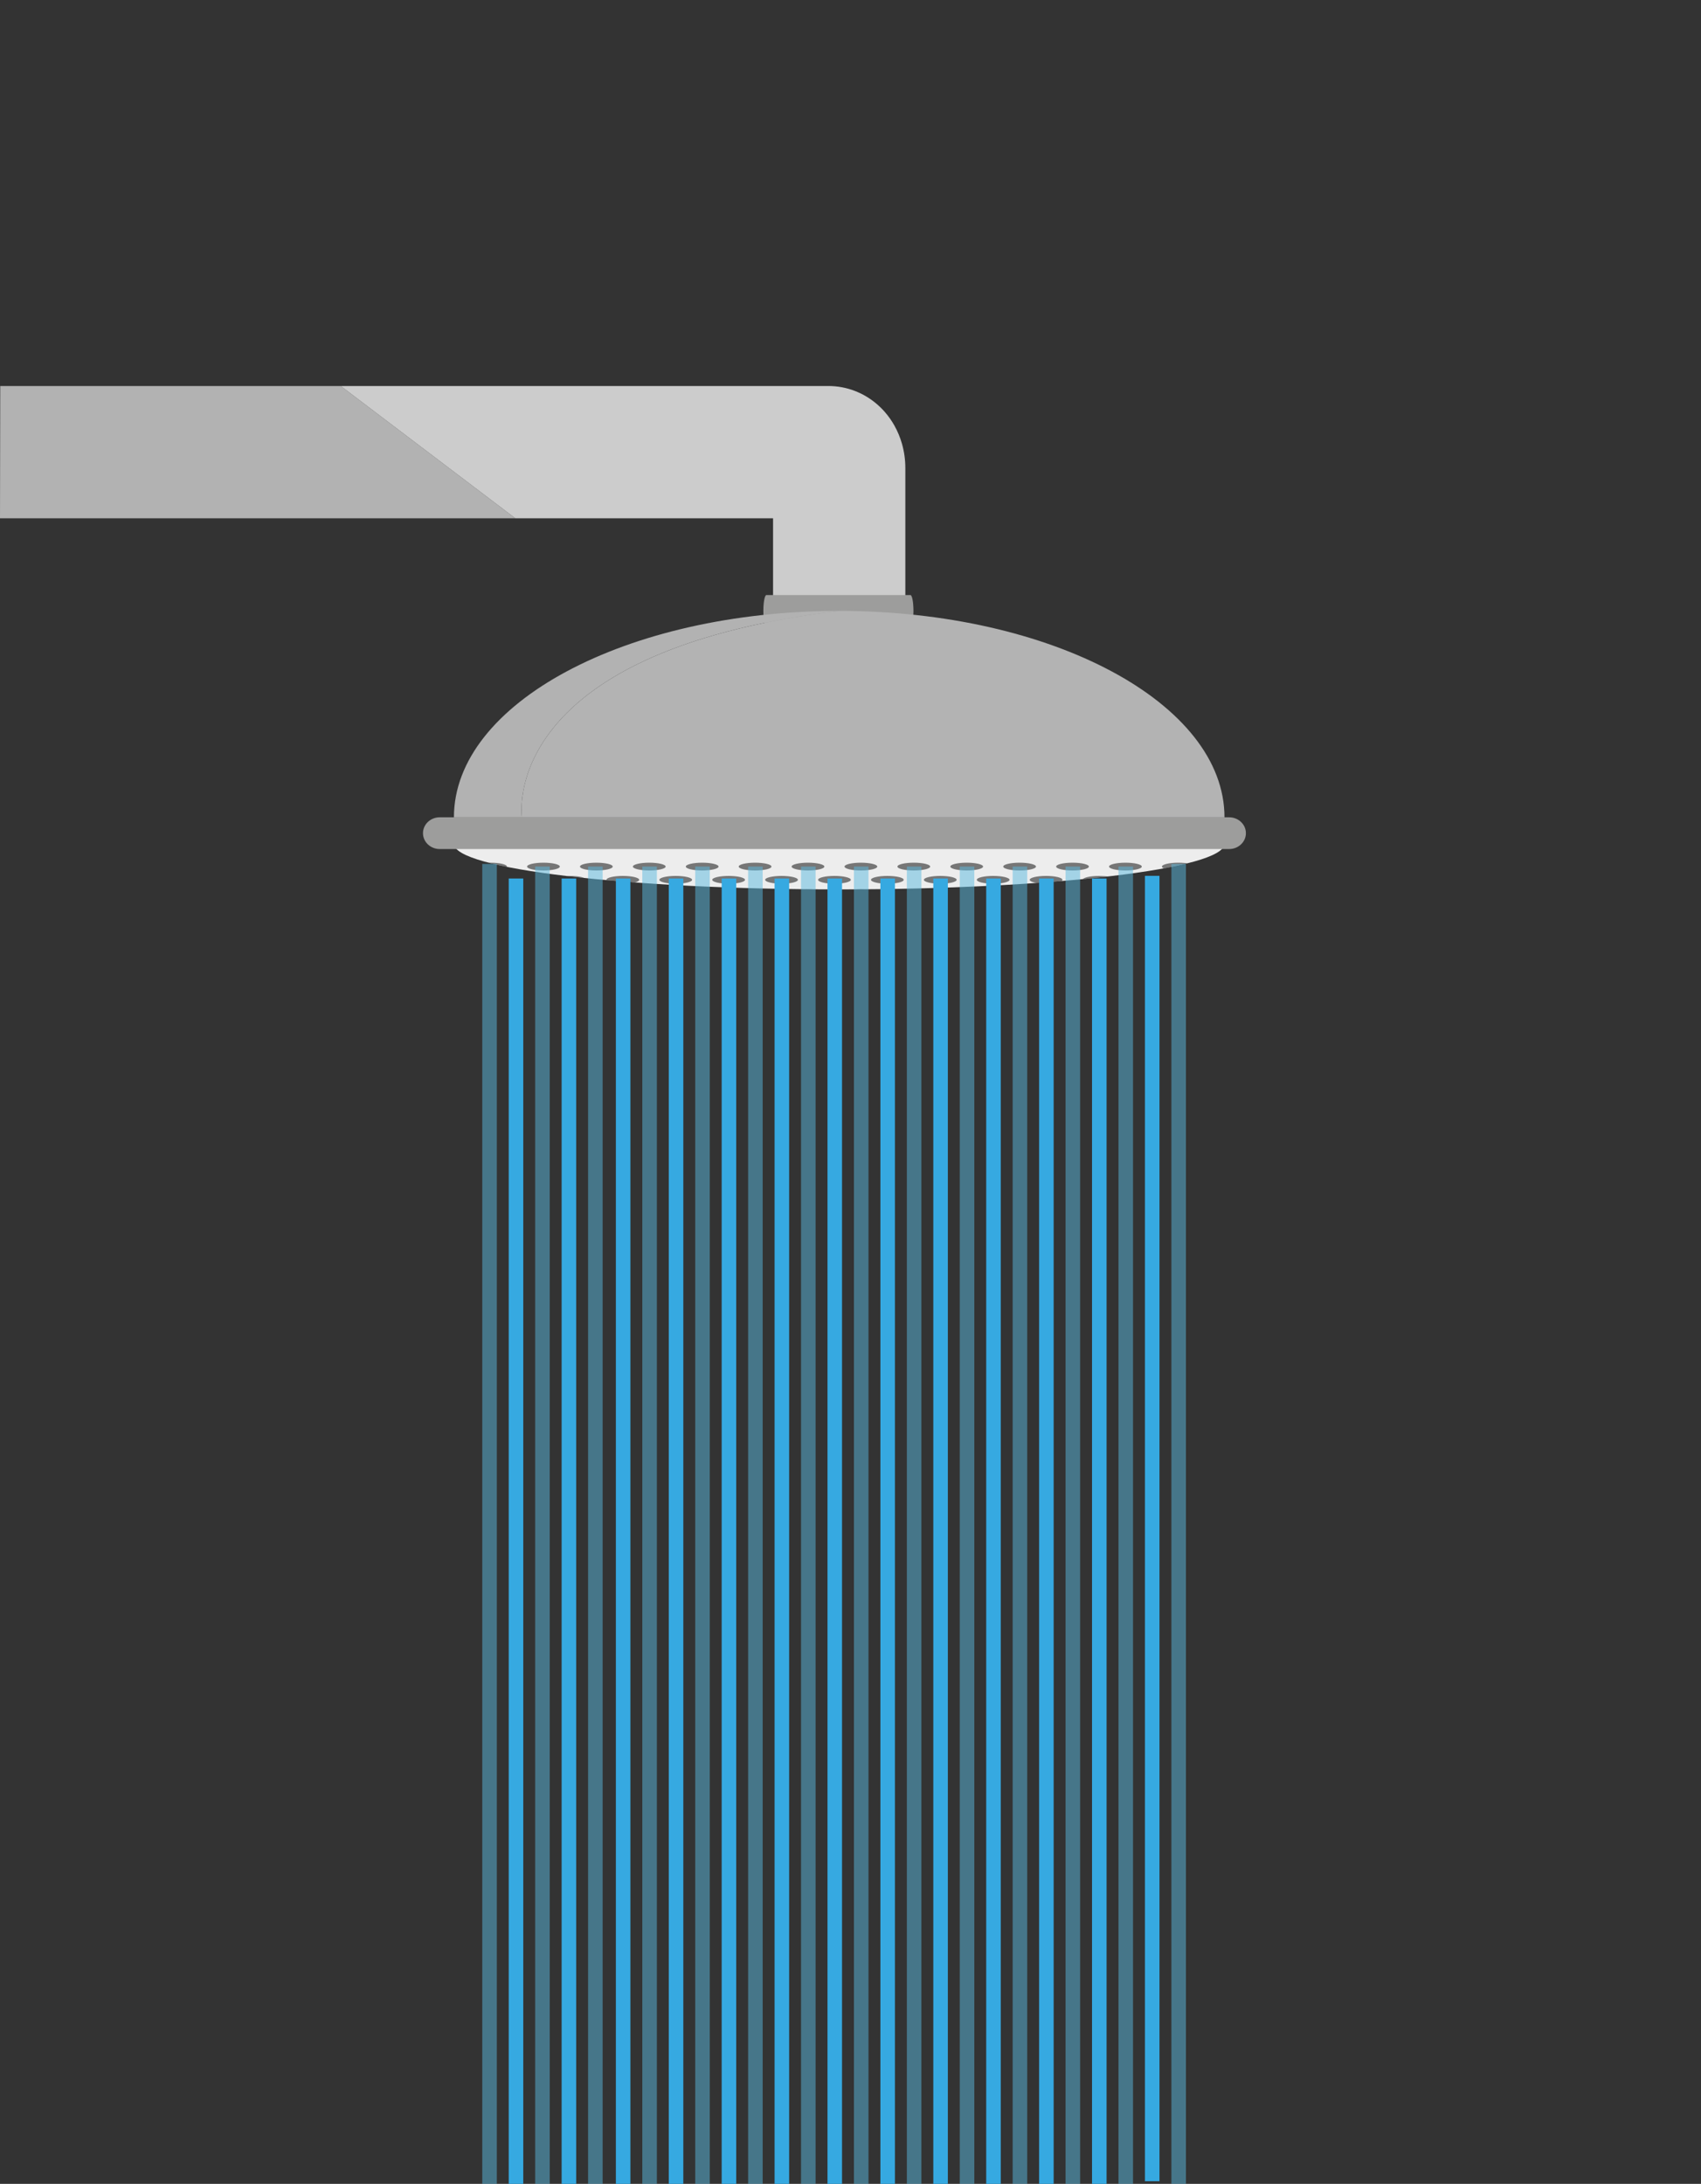 <?xml version="1.0" encoding="utf-8"?>
<!-- Generator: Adobe Illustrator 16.0.0, SVG Export Plug-In . SVG Version: 6.00 Build 0)  -->
<!DOCTYPE svg PUBLIC "-//W3C//DTD SVG 1.1//EN" "http://www.w3.org/Graphics/SVG/1.1/DTD/svg11.dtd">
<svg version="1.1" id="Layer_1" xmlns="http://www.w3.org/2000/svg" xmlns:xlink="http://www.w3.org/1999/xlink" x="0px" y="0px"
	 width="1286.036px" height="1650.65px" viewBox="0 0 1286.036 1650.65" enable-background="new 0 0 1286.036 1650.65"
	 xml:space="preserve">
<rect x="0" y="0" width="1286.036" height="1650.65" fill="#333333" stroke="none"/>
<path fill="#B2B2B2" d="M0,391.76h389.62l-132-100H0.189"/>
<path fill="#CCCCCC" d="M681.873,335.224c-1.323-4.573-3.16-9.115-5.699-13.632c-1.908-3.385-4.217-6.759-7.077-10.056
	c-2.146-2.47-4.605-4.896-7.447-7.192c-4.254-3.438-9.414-6.601-15.453-8.907c-3.012-1.151-6.232-2.081-9.586-2.712
	c-3.352-0.633-6.832-0.966-10.322-0.965H257.62l132,100h194.856v80.868h100.001V353.76
	C684.472,347.491,683.628,341.321,681.873,335.224z"/>
<path fill="#9D9D9C" d="M690.62,461.754c0,6.627-1.033,12-2.309,12H579.444c-1.275,0-2.309-5.372-2.309-12l0,0
	c0-6.627,1.033-11.999,2.309-11.999h108.867C689.587,449.755,690.62,455.127,690.62,461.754L690.62,461.754z"/>
<path fill="#EDEDED" d="M634.478,672.244c-160.873,0-291.286-15.445-291.286-34.498h582.572
	C925.764,656.799,795.351,672.244,634.478,672.244z"/>
<path fill="#9D9D9C" d="M941.962,629.745c0,6.628-5.666,11.999-12.658,11.999H332.452c-6.991,0-12.658-5.371-12.658-11.999l0,0
	c0-6.627,5.667-11.999,12.658-11.999h596.852C936.296,617.746,941.962,623.118,941.962,629.745L941.962,629.745z"/>
<g opacity="0.5">
	<defs>
		<path id="SVGID_1_" opacity="0.5" d="M634.478,672.244c-160.873,0-291.286-15.445-291.286-34.498h582.572
			C925.764,656.799,795.351,672.244,634.478,672.244z"/>
	</defs>
	<clipPath id="SVGID_2_">
		<use xlink:href="#SVGID_1_"  overflow="visible"/>
	</clipPath>
	<g clip-path="url(#SVGID_2_)">
		<ellipse cx="370.878" cy="654.995" rx="12.375" ry="2.94"/>
		<ellipse cx="410.878" cy="654.995" rx="12.375" ry="2.94"/>
		<ellipse cx="450.878" cy="654.995" rx="12.375" ry="2.94"/>
		<ellipse cx="490.878" cy="654.995" rx="12.375" ry="2.94"/>
		<ellipse cx="530.878" cy="654.995" rx="12.375" ry="2.94"/>
		<ellipse cx="570.878" cy="654.995" rx="12.375" ry="2.94"/>
		<ellipse cx="610.878" cy="654.995" rx="12.375" ry="2.94"/>
		<ellipse cx="650.878" cy="654.995" rx="12.375" ry="2.94"/>
		<ellipse cx="690.878" cy="654.995" rx="12.375" ry="2.94"/>
		<ellipse cx="730.878" cy="654.995" rx="12.375" ry="2.94"/>
		<ellipse cx="770.878" cy="654.995" rx="12.375" ry="2.94"/>
		<ellipse cx="810.878" cy="654.995" rx="12.375" ry="2.94"/>
		<ellipse cx="850.878" cy="654.995" rx="12.375" ry="2.94"/>
		<ellipse cx="890.878" cy="654.995" rx="12.375" ry="2.94"/>
	</g>
	<g clip-path="url(#SVGID_2_)">
		<ellipse cx="350.878" cy="664.995" rx="12.375" ry="2.94"/>
		<ellipse cx="390.878" cy="664.995" rx="12.375" ry="2.94"/>
		<ellipse cx="430.878" cy="664.995" rx="12.375" ry="2.94"/>
		<ellipse cx="470.878" cy="664.995" rx="12.375" ry="2.94"/>
		<ellipse cx="510.878" cy="664.995" rx="12.375" ry="2.94"/>
		<ellipse cx="550.878" cy="664.995" rx="12.375" ry="2.94"/>
		<ellipse cx="590.878" cy="664.995" rx="12.375" ry="2.94"/>
		<ellipse cx="630.878" cy="664.995" rx="12.375" ry="2.94"/>
		<ellipse cx="670.878" cy="664.995" rx="12.375" ry="2.94"/>
		<ellipse cx="710.878" cy="664.995" rx="12.375" ry="2.94"/>
		<ellipse cx="750.878" cy="664.995" rx="12.375" ry="2.94"/>
		<ellipse cx="790.878" cy="664.995" rx="12.375" ry="2.94"/>
		<ellipse cx="830.878" cy="664.995" rx="12.375" ry="2.94"/>
		<ellipse cx="870.878" cy="664.995" rx="12.375" ry="2.94"/>
	</g>
	<g clip-path="url(#SVGID_2_)">
		<ellipse cx="370.878" cy="674.995" rx="12.375" ry="2.94"/>
		<ellipse cx="410.878" cy="674.995" rx="12.375" ry="2.94"/>
		<ellipse cx="450.878" cy="674.995" rx="12.375" ry="2.94"/>
		<ellipse cx="490.878" cy="674.995" rx="12.375" ry="2.94"/>
		<ellipse cx="530.878" cy="674.995" rx="12.375" ry="2.94"/>
		<ellipse cx="570.878" cy="674.995" rx="12.375" ry="2.94"/>
		<ellipse cx="610.878" cy="674.995" rx="12.375" ry="2.94"/>
		<ellipse cx="650.878" cy="674.995" rx="12.375" ry="2.94"/>
		<ellipse cx="690.878" cy="674.995" rx="12.375" ry="2.94"/>
		<ellipse cx="730.878" cy="674.995" rx="12.375" ry="2.94"/>
		<ellipse cx="770.878" cy="674.995" rx="12.375" ry="2.94"/>
		<ellipse cx="810.878" cy="674.995" rx="12.375" ry="2.94"/>
		<ellipse cx="850.878" cy="674.995" rx="12.375" ry="2.94"/>
		<ellipse cx="890.878" cy="674.995" rx="12.375" ry="2.94"/>
	</g>
</g>
<path fill="#B3B3B3" d="M634.478,461.754C375.335,492.857,394.62,617.746,394.62,617.746h531.144
	C925.764,531.594,795.351,461.754,634.478,461.754z"/>
<path fill="#B2B2B2" d="M634.478,461.754c-160.873,0-291.286,69.84-291.286,155.992h51.428
	C394.62,617.746,375.335,492.857,634.478,461.754z"/>
<rect x="404.62" y="654.995" opacity="0.5" fill="#5BBAE0" width="11" height="995.655"/>
<rect x="364.62" y="652.995" opacity="0.5" fill="#5BBAE0" width="11" height="997.655"/>
<rect x="444.62" y="654.995" opacity="0.5" fill="#5BBAE0" width="11" height="995.655"/>
<rect x="485.62" y="654.995" opacity="0.5" fill="#5BBAE0" width="11" height="995.655"/>
<rect x="525.62" y="654.995" opacity="0.5" fill="#5BBAE0" width="11" height="995.655"/>
<rect x="565.62" y="654.995" opacity="0.5" fill="#5BBAE0" width="11" height="995.655"/>
<rect x="605.62" y="654.995" opacity="0.5" fill="#5BBAE0" width="11" height="995.655"/>
<rect x="645.62" y="654.995" opacity="0.5" fill="#5BBAE0" width="11" height="995.655"/>
<rect x="685.62" y="654.995" opacity="0.5" fill="#5BBAE0" width="11" height="995.655"/>
<rect x="725.62" y="654.995" opacity="0.5" fill="#5BBAE0" width="11" height="995.655"/>
<rect x="765.62" y="654.995" opacity="0.5" fill="#5BBAE0" width="11" height="995.655"/>
<rect x="805.62" y="654.995" opacity="0.5" fill="#5BBAE0" width="11" height="995.655"/>
<rect x="845.62" y="654.995" opacity="0.5" fill="#5BBAE0" width="11" height="995.655"/>
<rect x="885.62" y="652.995" opacity="0.5" fill="#5BBAE0" width="11" height="997.655"/>
<rect x="384.62" y="663.995" fill="#36A9E1" width="11" height="986.655"/>
<rect x="424.62" y="663.995" fill="#36A9E1" width="11" height="986.655"/>
<rect x="465.62" y="663.995" fill="#36A9E1" width="11" height="986.655"/>
<rect x="505.62" y="663.995" fill="#36A9E1" width="11" height="986.655"/>
<rect x="545.62" y="663.995" fill="#36A9E1" width="11" height="986.655"/>
<rect x="585.62" y="663.995" fill="#36A9E1" width="11" height="986.655"/>
<rect x="625.62" y="663.995" fill="#36A9E1" width="11" height="986.655"/>
<rect x="665.62" y="663.995" fill="#36A9E1" width="11" height="986.655"/>
<rect x="705.62" y="663.995" fill="#36A9E1" width="11" height="986.655"/>
<rect x="745.62" y="663.995" fill="#36A9E1" width="11" height="986.655"/>
<rect x="785.62" y="663.995" fill="#36A9E1" width="11" height="986.655"/>
<rect x="825.62" y="663.995" fill="#36A9E1" width="11" height="986.655"/>
<rect x="865.62" y="661.995" fill="#36A9E1" width="11" height="986.655"/>
</svg>
